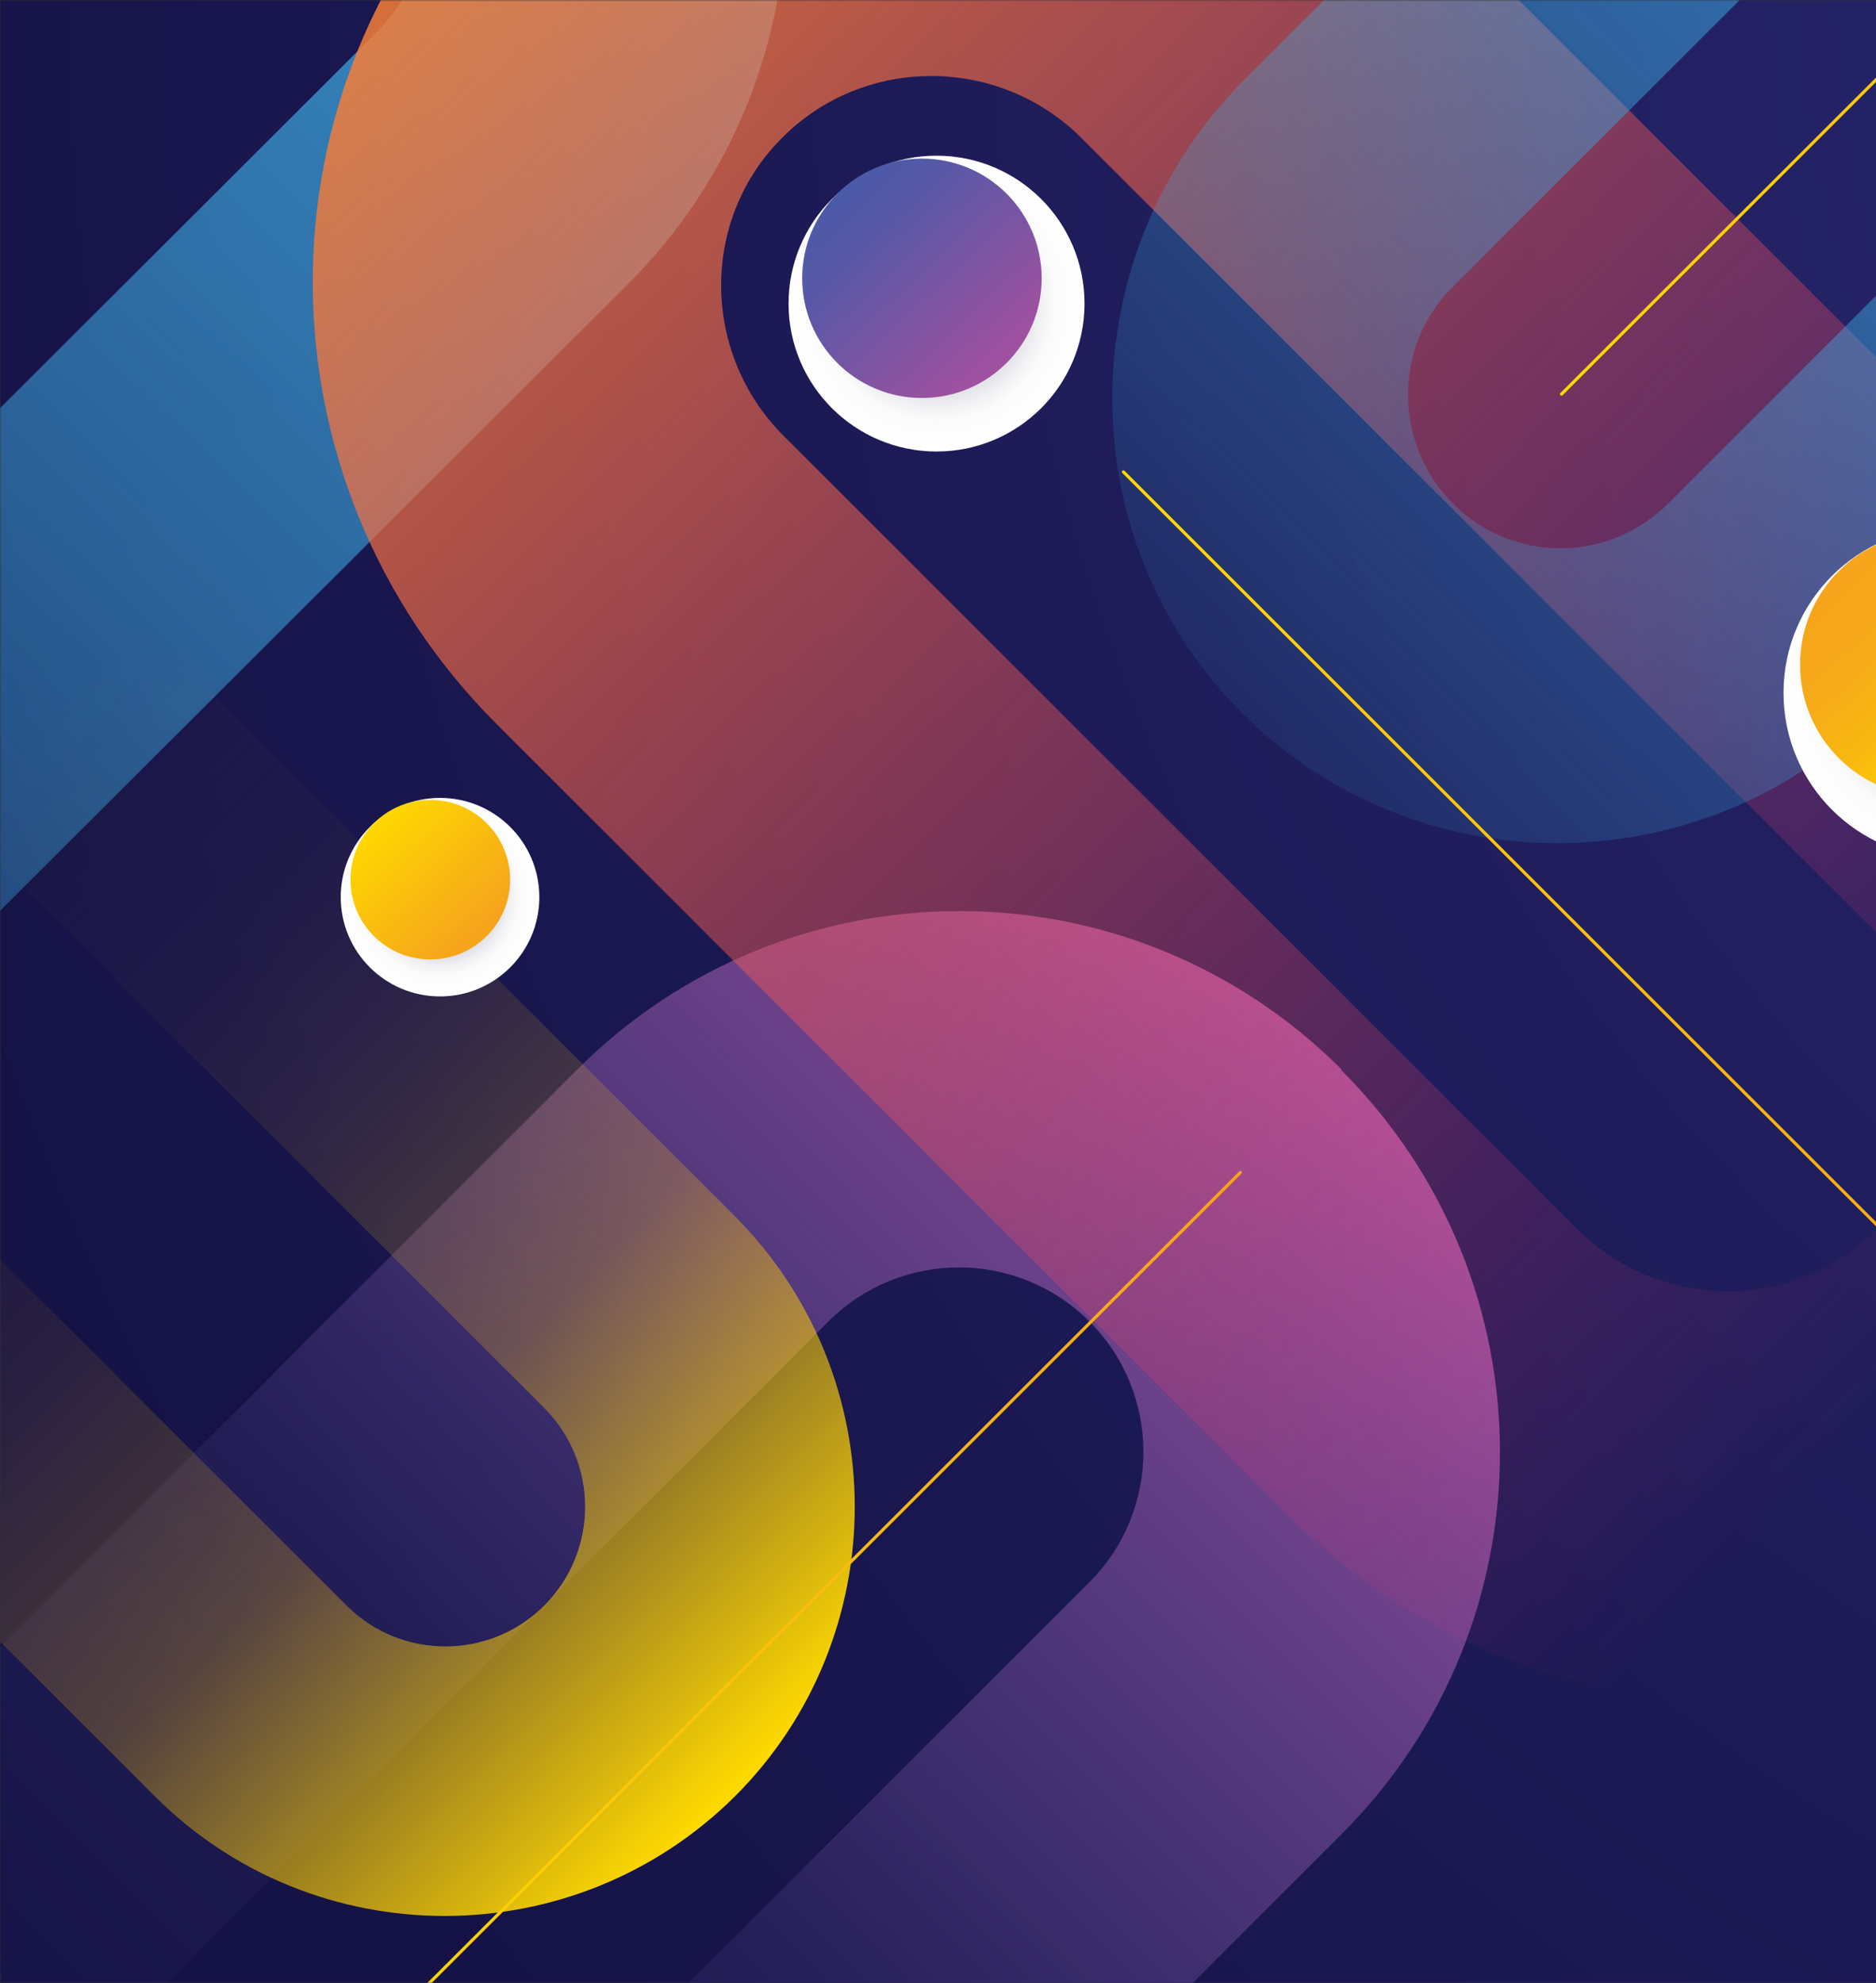 <svg fill="none" height="632" viewBox="0 0 598 632" width="598" xmlns="http://www.w3.org/2000/svg" xmlns:xlink="http://www.w3.org/1999/xlink"><rect x="0" y="0" width="598" height="632" fill="#333333" stroke="none"/><radialGradient id="a" cx="0" cy="0" gradientTransform="matrix(1064.73 0 0 1063.98 973.802 -22.018)" gradientUnits="userSpaceOnUse" r="1"><stop offset="0" stop-color="#2c2b78"/><stop offset="1" stop-color="#151245"/></radialGradient><linearGradient id="b" gradientUnits="userSpaceOnUse" x1="-36.308" x2="423.267" y1="807.521" y2="341.416"><stop offset="0" stop-color="#495aa8" stop-opacity="0"/><stop offset=".2" stop-color="#5258a7" stop-opacity=".01"/><stop offset=".5" stop-color="#6c56a4" stop-opacity=".16"/><stop offset=".9" stop-color="#9451a0" stop-opacity=".81"/><stop offset="1" stop-color="#9e51a0"/></linearGradient><linearGradient id="c"><stop offset="0" stop-color="#3cb1e5" stop-opacity=".1"/><stop offset="1" stop-color="#3c9bd6"/></linearGradient><linearGradient id="d" gradientUnits="userSpaceOnUse" x1="-263.777" x2="195.798" xlink:href="#c" y1="313.829" y2="-152.586"/><linearGradient id="e" gradientUnits="userSpaceOnUse" x1="-119.786" x2="233.74" y1="220.487" y2="569.606"><stop offset="0" stop-color="#f6a51b" stop-opacity="0"/><stop offset=".2" stop-color="#f6a819" stop-opacity="0"/><stop offset=".4" stop-color="#f7ad16" stop-opacity=".04"/><stop offset=".5" stop-color="#f8b512" stop-opacity=".09"/><stop offset=".7" stop-color="#fabf0d" stop-opacity=".25"/><stop offset=".8" stop-color="#fbcb07" stop-opacity=".49"/><stop offset="1" stop-color="#fed900"/></linearGradient><linearGradient id="f" gradientUnits="userSpaceOnUse" x1="660.106" x2="113.988" y1="389.392" y2="-145.886"><stop offset="0" stop-color="#ee2b7a" stop-opacity="0"/><stop offset="1" stop-color="#f68c2b"/></linearGradient><linearGradient id="g" gradientUnits="userSpaceOnUse" x1="402.23" x2="789.722" xlink:href="#c" y1="234.28" y2="-161.495"/><linearGradient id="h"><stop offset="0" stop-color="#191748"/><stop offset=".1" stop-color="#4f4c73"/><stop offset=".2" stop-color="#7e7c98"/><stop offset=".4" stop-color="#a5a4b8"/><stop offset=".5" stop-color="#c6c5d1"/><stop offset=".6" stop-color="#dfdee5"/><stop offset=".7" stop-color="#f0f0f3"/><stop offset=".8" stop-color="#fbfbfc"/><stop offset="1" stop-color="#fff"/></linearGradient><radialGradient id="i" cx="0" cy="0" gradientTransform="matrix(52.755 0 0 52.718 621.272 220.487)" gradientUnits="userSpaceOnUse" r="1" xlink:href="#h"/><linearGradient id="j" gradientUnits="userSpaceOnUse" x1="586.205" x2="641.712" y1="179.863" y2="239.132"><stop offset="0" stop-color="#f6a41c"/><stop offset=".3" stop-color="#f6a919"/><stop offset=".6" stop-color="#f9b910"/><stop offset=".9" stop-color="#fdd303"/><stop offset="1" stop-color="#fed900"/></linearGradient><radialGradient id="k" cx="0" cy="0" gradientTransform="matrix(47.169 0 0 47.136 298.533 96.444)" gradientUnits="userSpaceOnUse" r="1" xlink:href="#h"/><linearGradient id="l" gradientUnits="userSpaceOnUse" x1="266.88" x2="317.115" y1="59.851" y2="113.225"><stop offset="0" stop-color="#495aa8"/><stop offset=".3" stop-color="#5b58a6"/><stop offset=".8" stop-color="#8a53a1"/><stop offset="1" stop-color="#9e51a0"/></linearGradient><radialGradient id="m" cx="0" cy="0" gradientTransform="matrix(31.653 0 0 31.631 140.267 285.609)" gradientUnits="userSpaceOnUse" r="1" xlink:href="#h"/><linearGradient id="n"><stop offset="0" stop-color="#fed900"/><stop offset="1" stop-color="#f6a41c"/></linearGradient><linearGradient id="o" gradientUnits="userSpaceOnUse" x1="119.165" x2="152.655" xlink:href="#n" y1="261.111" y2="296.797"/><linearGradient id="p" gradientUnits="userSpaceOnUse" x1="356.564" x2="648.27" xlink:href="#n" y1="294.603" y2="294.603"/><linearGradient id="q" gradientUnits="userSpaceOnUse" x1="251.053" x2="251.053" xlink:href="#n" y1="663.631" y2="372.13"/><linearGradient id="r" gradientUnits="userSpaceOnUse" x1="642.064" x2="642.064" xlink:href="#n" y1="127.144" y2="-164.357"/><mask id="s" height="632" maskUnits="userSpaceOnUse" width="1125" x="0" y="0"><path d="m0 632h1124.62v-632h-1124.62z" fill="#fff"/></mask><g mask="url(#s)"><path d="m-0 632h1124.62v-632h-1124.62z" fill="url(#a)"/><path d="m427.629 340.809c-67.341-67.294-176.265-67.294-243.606 0l-219.4 219.556c-67.341 67.294-67.341 176.141 0 243.435 67.341 67.293 176.265 67.293 243.606 0l219.4-219.247c67.341-67.293 67.341-176.141 0-243.434zm-299.775 382.673c-22.964 22.948-60.203 22.948-83.167 0-22.964-22.948-22.964-60.161 0-83.109l219.4-219.246c22.964-22.948 60.203-22.948 83.167 0 22.965 22.948 22.965 60.161 0 83.109z" fill="url(#b)"/><path d="m200.16-152.883c-67.341-67.294-176.265-67.294-243.606 0l-219.71 219.246c-67.341 67.294-67.341 176.141 0 243.435 67.34 67.293 176.265 67.293 243.605 0l219.711-219.246c67.341-67.293 67.341-176.141 0-243.435zm-300.085 382.673c-22.964 22.948-60.203 22.948-83.167 0s-22.964-60.161 0-83.109l219.71-219.246c22.964-22.948 60.203-22.948 83.168 0 22.964 22.948 22.964 60.161 0 83.109z" fill="url(#d)"/><path d="m234.296 572.459c50.893-50.857 50.893-133.656 0-184.824l-166.645-166.528c-50.894-50.858-133.75-50.858-184.954 0-50.894 50.858-50.894 133.656 0 184.824l166.645 166.528c50.893 50.858 133.75 50.858 184.954 0zm-290.465-227.309c-17.378-17.366-17.378-45.586 0-62.952 17.378-17.366 45.618-17.366 62.996 0l166.645 166.528c17.378 17.366 17.378 45.586 0 62.952s-45.618 17.366-62.996 0z" fill="url(#e)"/><path d="m157.025-48.687c-76.961 76.907-76.34 201.88 1.241 279.407l252.916 252.738c77.581 77.527 202.642 77.837 279.603 1.241 76.961-76.907 76.34-201.881-1.241-279.408l-252.916-252.738c-77.581-77.528-202.642-77.838-279.603-1.24zm440.662 345.46c26.378 26.359 26.688 69.154.311 95.203-26.068 26.05-68.893 26.05-95.27-.31l-252.916-252.738c-26.377-26.359-26.688-69.154-.31-95.203 26.067-26.049 68.892-26.049 95.27.31z" fill="url(#f)"/><path d="m782.331-158.775c-55.548-55.51-146.474-55.199-202.332.93l-183.092 182.964c-56.169 56.13-56.48 146.681-.931 202.19 55.548 55.509 146.473 55.199 202.332-.93l183.092-182.964c56.169-56.13 56.48-146.681.931-202.19zm-250.433 319.101c-19.24 19.227-49.962 19.227-68.892 0s-18.93-49.928 0-68.844l183.092-182.964c19.24-19.227 49.963-19.227 68.893 0 18.929 18.916 18.929 49.927 0 68.844z" fill="url(#g)"/><path d="m621.272 273.515c29.136 0 52.755-23.603 52.755-52.718 0-29.116-23.619-52.718-52.755-52.718s-52.755 23.602-52.755 52.718c0 29.115 23.619 52.718 52.755 52.718z" fill="url(#i)"/><path d="m615.997 253.978c23.308 0 42.204-18.882 42.204-42.174 0-23.293-18.896-42.175-42.204-42.175-23.309 0-42.205 18.882-42.205 42.175 0 23.292 18.896 42.174 42.205 42.174z" fill="url(#j)"/><path d="m298.533 143.89c26.051 0 47.17-21.104 47.17-47.136 0-26.033-21.119-47.136-47.17-47.136s-47.169 21.104-47.169 47.136c0 26.032 21.118 47.136 47.169 47.136z" fill="url(#k)"/><path d="m293.878 126.834c21.081 0 38.171-17.077 38.171-38.143 0-21.066-17.09-38.143-38.171-38.143-21.08 0-38.17 17.077-38.17 38.143 0 21.066 17.09 38.143 38.17 38.143z" fill="url(#l)"/><path d="m140.267 317.551c17.482 0 31.653-14.162 31.653-31.631 0-17.47-14.171-31.631-31.653-31.631-17.481 0-31.653 14.161-31.653 31.631 0 17.469 14.172 31.631 31.653 31.631z" fill="url(#m)"/><path d="m137.164 305.766c14.054 0 25.447-11.384 25.447-25.428s-11.393-25.429-25.447-25.429-25.447 11.385-25.447 25.429 11.393 25.428 25.447 25.428z" fill="url(#o)"/><g stroke-linecap="round" stroke-linejoin="round"><path d="m358.116 150.402 288.603 288.401" stroke="url(#p)"/><path d="m106.752 662.081 288.603-288.401" stroke="url(#q)"/><path d="m497.762 125.594 288.603-288.401" stroke="url(#r)"/></g></g></svg>
